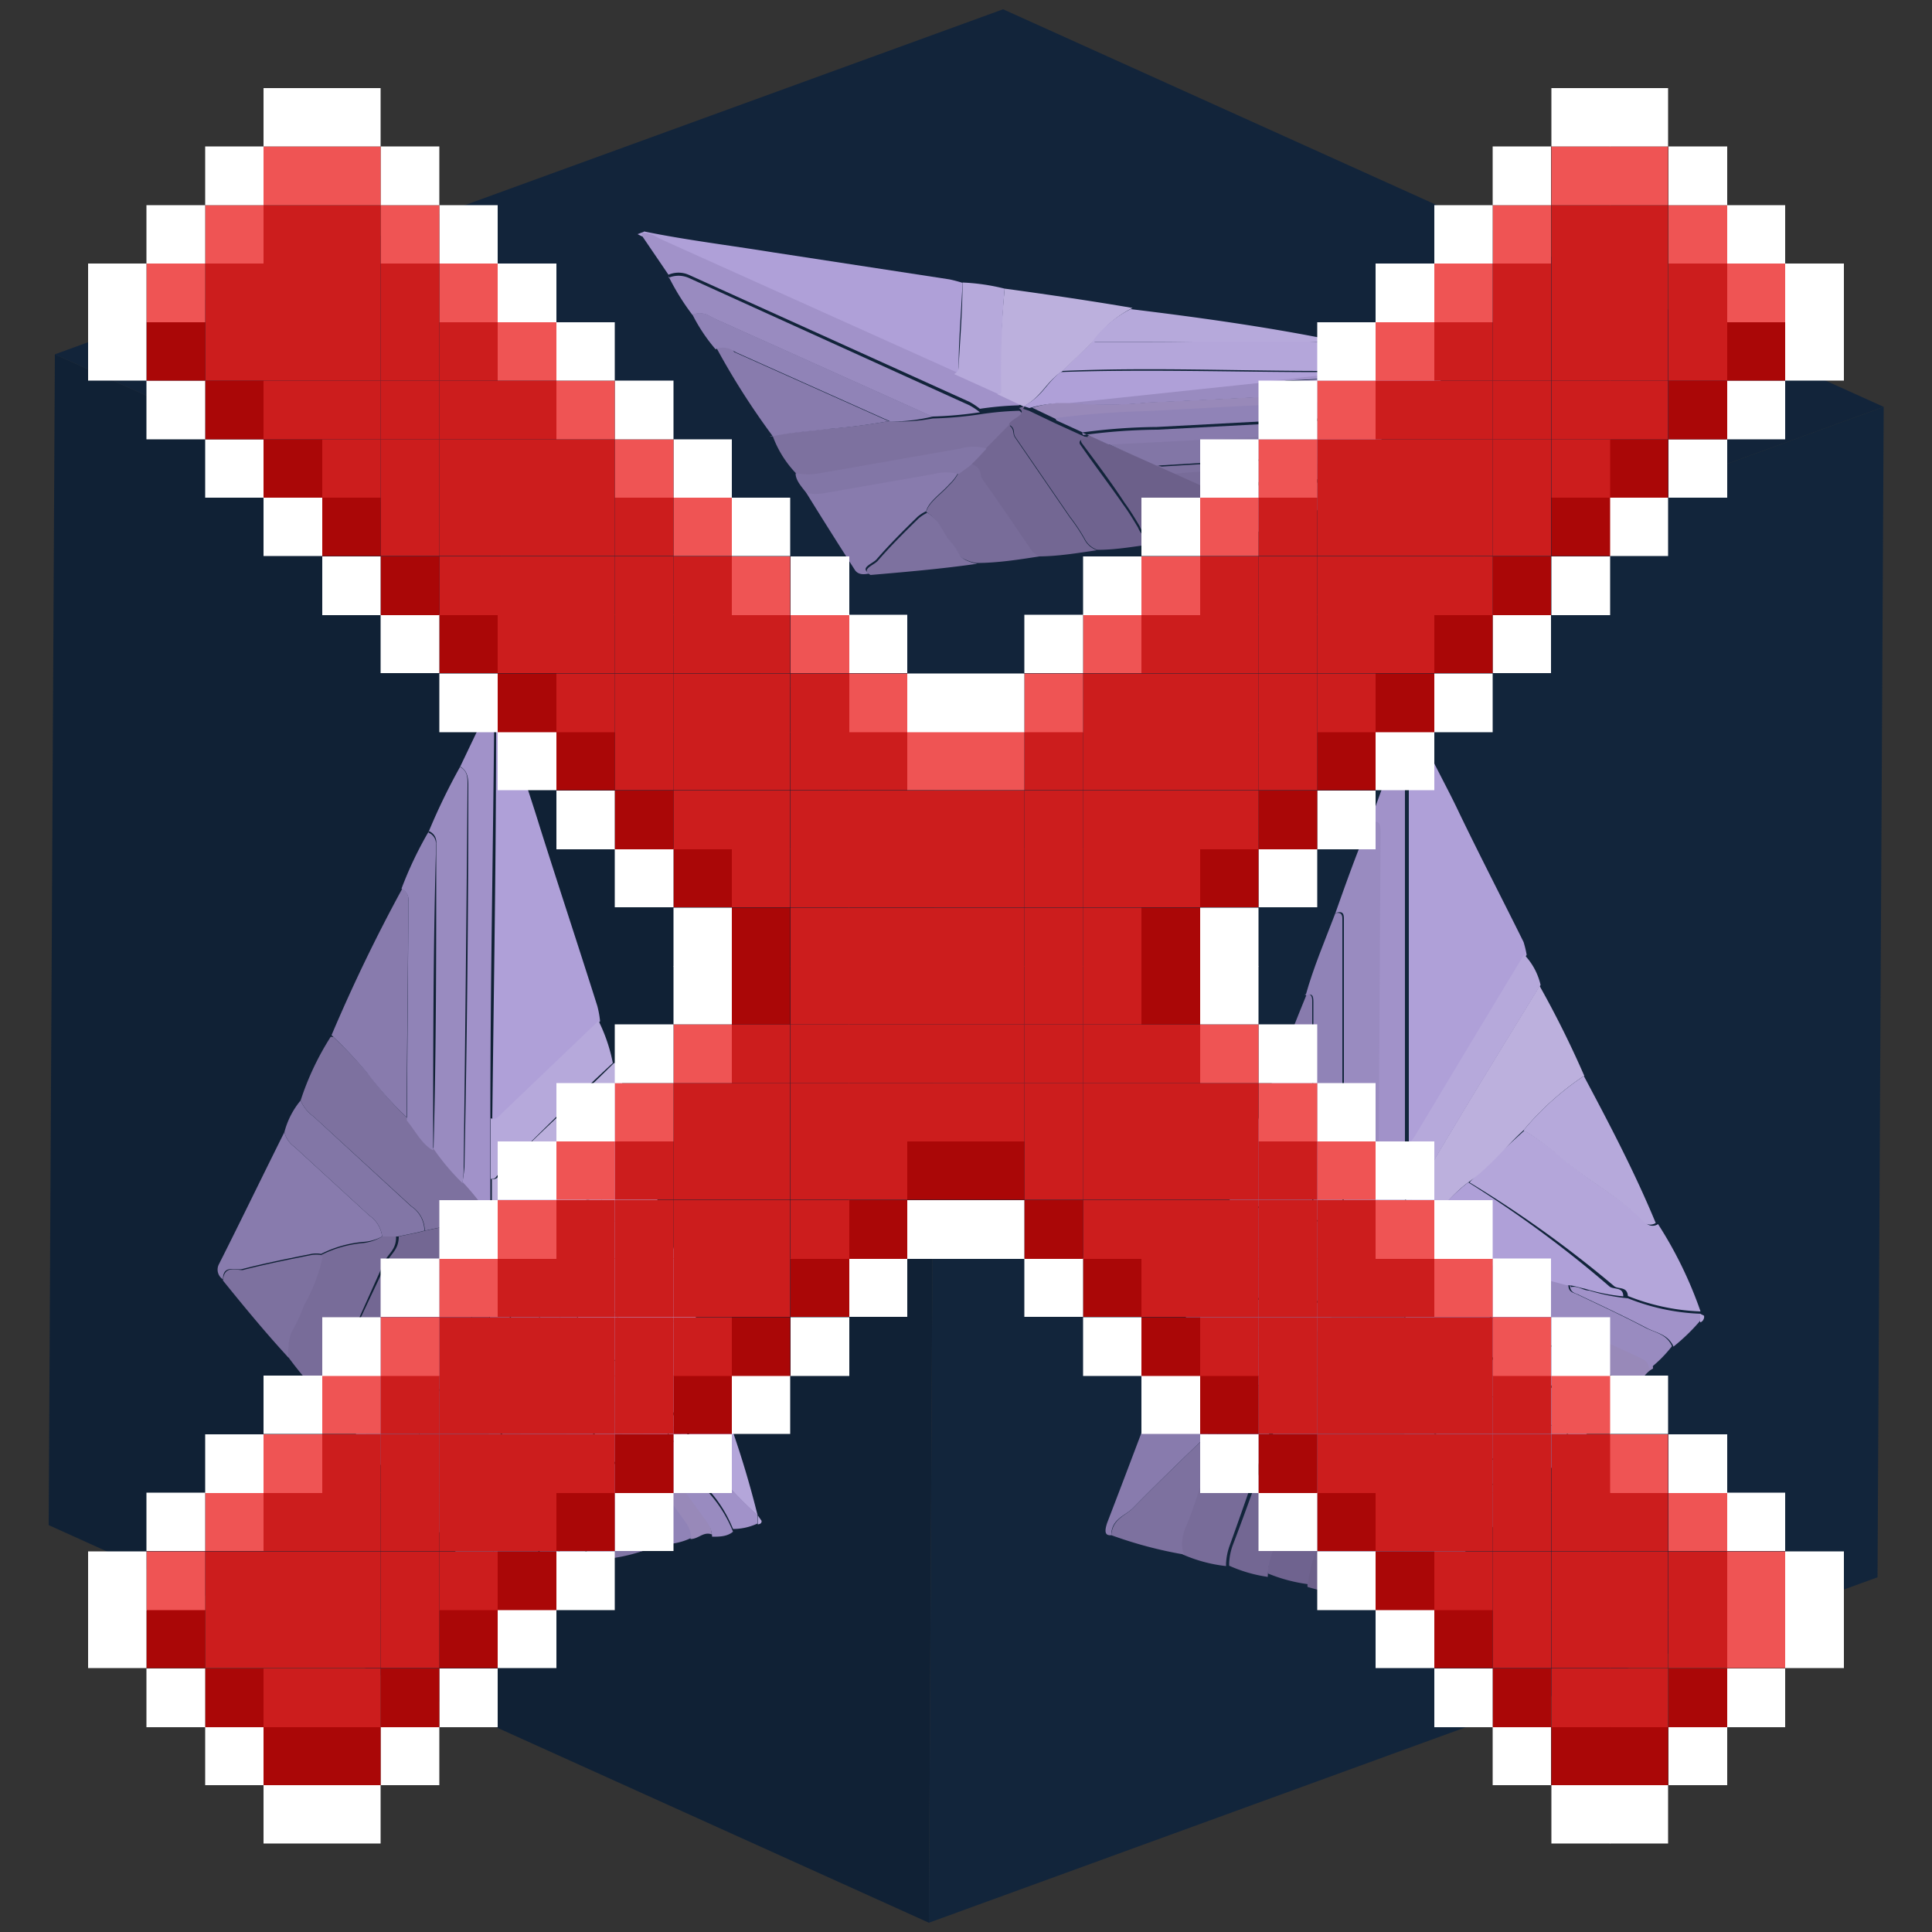 <svg id="Capa_1" data-name="Capa 1" xmlns="http://www.w3.org/2000/svg" xmlns:xlink="http://www.w3.org/1999/xlink" width="50" height="50" viewBox="0 0 50 50">
  <rect x="0" y="0" width="50" height="50" fill="#333333" stroke="none"/>
  <defs>
    <clipPath id="clip-path">
      <polygon points="24.04 49.76 1.26 39.47 1.42 9.17 24.2 19.46 24.04 49.76" fill="none"/>
    </clipPath>
    <clipPath id="clip-path-2">
      <polygon points="24.2 19.46 1.42 9.17 25.96 0.24 48.75 10.53 24.2 19.46" fill="none"/>
    </clipPath>
    <clipPath id="clip-path-3">
      <polygon points="48.75 10.53 48.59 40.82 24.04 49.76 24.2 19.46 48.75 10.53" fill="none"/>
    </clipPath>
  </defs>
  <g id="Figment_lido">
    <g style="isolation: isolate">
      <g>
        <polygon points="24.04 49.76 1.26 39.47 1.42 9.17 24.2 19.46 24.04 49.76" fill="#102135"/>
        <g style="isolation: isolate">
          <g clip-path="url(#clip-path)">
            <g>
              <path d="M12.89,18l-.13-.06v.17a.56.56,0,0,1,.08.32c0,.08,0,.16,0,.23,0,3.44-.06,6.87-.1,10.31.14.06.22-.06.3-.14l2.49-2.4a2.44,2.44,0,0,0-.07-.39c-.49-1.55-1-3.09-1.49-4.64-.35-1.14-.76-2.26-1.06-3.4" fill="#afa0d8"/>
              <path d="M15.51,31c-.44.07-.87.15-1.31.24C15.44,33,16.46,35,17.6,36.83c.1.17.3.26.31.52a14.06,14.06,0,0,0,1.7,1.88,24.85,24.85,0,0,0-1-3.14h0a.55.55,0,0,1-.26-.26c-.63-1.27-1.42-2.37-2.08-3.62-.23-.42-.5-.83-.75-1.24" fill="#b4a6da"/>
              <path d="M12.61,33.71a.16.16,0,0,0-.09,0c-.09,0-.16,0-.21.14-.39.91-.8,1.81-1.2,2.72-.15.34-.32.67-.48,1a1.74,1.74,0,0,0-.26.85v.07c.6.71,1.21,1.38,1.78,2.12a1.47,1.47,0,0,0,.45.41.56.56,0,0,0,.5,0l0-.23a2.3,2.3,0,0,1-.43-1.53c0-.2,0-.4,0-.59v-4.2c0-.22,0-.44,0-.65l-.06,0" fill="#6c608a"/>
              <path d="M12.75,18.08l-.84,1.76c.18.1.21.27.21.49q0,4.94-.1,9.87a2.83,2.83,0,0,1-.06.42,6.57,6.57,0,0,1,.6.75l.13.07c0-.31,0-.62,0-.93V28.94c0-3.44.07-6.87.1-10.31,0-.07,0-.15,0-.23a.56.56,0,0,0-.08-.32" fill="#a192c9"/>
              <path d="M15.89,27.51c-1,1-2.05,1.9-3,2.92,0,.06-.09.1-.16.08,0,.31,0,.62,0,.93h0c.56.09,1-.25,1.51-.23s.87-.17,1.31-.24a2.65,2.65,0,0,1,1.43-.18c-.32-1.1-.68-2.18-1.05-3.27" fill="#bcb0dd"/>
              <path d="M8.56,26.83a7.19,7.19,0,0,0-.78,1.65,1,1,0,0,0,.34.42l2.53,2.32a.76.76,0,0,1,.34.57.13.13,0,0,1,0,.06l1-.21c.18-.14.54.14.61-.27a6.57,6.57,0,0,0-.6-.75,6,6,0,0,1-.75-.89c-.28-.14-.46-.5-.68-.77a8.55,8.55,0,0,1-1-1.12,11.44,11.44,0,0,0-.94-1" fill="#7d719f"/>
              <path d="M12.69,31.43h0l-.13-.07c-.07.41-.43.13-.61.27,0,.27-.19.34-.28.5-.54,1.2-1.08,2.39-1.63,3.58-.15.32-.28.67-.46,1a1.15,1.15,0,0,0-.15.61v.05a8.48,8.48,0,0,0,.94,1.1v-.07a1.74,1.74,0,0,1,.26-.85c.16-.32.33-.65.48-1,.4-.91.81-1.81,1.2-2.72,0-.12.12-.16.21-.14a.16.16,0,0,1,.09,0l.06,0c0-.09,0-.19,0-.28v-.92c0-.3,0-.62,0-.93l0-.18" fill="#6f638f"/>
              <path d="M11.91,19.84a16.15,16.15,0,0,0-.81,1.67.3.3,0,0,1,.19.31c0,.08,0,.17,0,.25,0,2.55,0,5.11-.07,7.66a6,6,0,0,0,.75.89A2.83,2.83,0,0,0,12,30.2q.06-4.93.1-9.87c0-.22,0-.39-.21-.49" fill="#998bc0"/>
              <path d="M7.36,29.3c-.57,1.14-1.12,2.28-1.69,3.41a.3.3,0,0,0,.1.4c0-.4.33-.22.51-.27.58-.15,1.18-.27,1.78-.39a.74.74,0,0,1,.25,0,3,3,0,0,1,1.09-.31A1.19,1.19,0,0,0,9.89,32a.77.77,0,0,0-.33-.54L7.62,29.68a.66.66,0,0,1-.26-.38" fill="#887bad"/>
              <path d="M12,31.64l-1,.21c-.22.06-.45.1-.68.15,0,.35-.21.44-.31.67-.47,1-1,2.09-1.42,3.13a1,1,0,0,0-.09.39v.06a8.54,8.54,0,0,0,.95,1.1V37.3a1.15,1.15,0,0,1,.15-.61c.18-.3.31-.65.46-1,.55-1.19,1.09-2.38,1.63-3.58.09-.16.26-.23.28-.5" fill="#736793"/>
              <path d="M10.41,23h0c-.66,1.21-1.27,2.47-1.83,3.79a11.44,11.44,0,0,1,.94,1,8.55,8.55,0,0,0,1,1.12l.05-5.38c0-.07,0-.14,0-.21a.32.32,0,0,0-.18-.33" fill="#887bad"/>
              <path d="M12.67,34.39v1.66l2.06,2.82c.25.34.47.69.72,1a.73.73,0,0,1,.18.41v.07a4.32,4.32,0,0,0,1-.21v-.08a.79.79,0,0,0-.2-.54l-3.61-5.07-.1-.07" fill="#8276a6"/>
              <path d="M10.3,32H9.89a1.19,1.19,0,0,1-.49.17,3,3,0,0,0-1.09.31,4.58,4.58,0,0,1-.48,1.24,4.3,4.3,0,0,1-.3.65.88.88,0,0,0-.1.4,1.15,1.15,0,0,0,0,.31,9.66,9.66,0,0,0,1,1.17v-.06a1,1,0,0,1,.09-.39c.47-1,.95-2.08,1.42-3.13.1-.23.32-.32.31-.67" fill="#786c99"/>
              <path d="M11.1,21.51A9.77,9.77,0,0,0,10.39,23h0a.32.32,0,0,1,.18.33c0,.07,0,.14,0,.21L10.53,29c.22.27.4.63.68.77,0-2.55,0-5.11.07-7.66,0-.08,0-.17,0-.25a.3.3,0,0,0-.19-.31" fill="#9083b7"/>
              <path d="M12.75,31.63l0,0c0,.31,0,.63,0,.93a13,13,0,0,1,1.38,1.77L17,38.42l.72,1a.76.76,0,0,1,.15.41c.21,0,.33-.2.55-.12a.76.76,0,0,0-.18-.44C17,37.5,15.69,35.75,14.43,34a6.85,6.85,0,0,1-1.12-1.77,2.24,2.24,0,0,0-.56-.55" fill="#9889b9"/>
              <path d="M12.69,32.54v.92a10.27,10.27,0,0,1,1.11,1.45c1.09,1.5,2.17,3,3.25,4.52a.94.94,0,0,1,.23.53v0a1.58,1.58,0,0,0,.61-.16.76.76,0,0,0-.15-.41l-.72-1-2.94-4.11a13,13,0,0,0-1.38-1.77" fill="#9083b7"/>
              <path d="M12.68,33.46c0,.09,0,.19,0,.28s0,.43,0,.65l.1.07,3.61,5.07a.79.79,0,0,1,.2.54v.08l.69-.15v0a.94.94,0,0,0-.23-.53c-1.08-1.5-2.16-3-3.25-4.52a10.27,10.27,0,0,0-1.11-1.45" fill="#887bad"/>
              <path d="M16.94,30.78a2.65,2.65,0,0,0-1.43.18c.25.41.52.82.75,1.24.66,1.25,1.45,2.35,2.08,3.62a.55.55,0,0,0,.26.26h0c-.5-1.78-1.09-3.55-1.68-5.31" fill="#b6a9db"/>
              <path d="M15.51,26.4,13,28.8c-.08.08-.16.2-.3.14v1.57c.07,0,.11,0,.16-.08,1-1,2-2,3-2.92a4.29,4.29,0,0,0-.38-1.11" fill="#b6a9db"/>
              <path d="M13.31,32.18A6.85,6.85,0,0,0,14.43,34c1.26,1.8,2.54,3.55,3.82,5.33a.76.76,0,0,1,.18.44c.18,0,.39,0,.54-.13a3.36,3.36,0,0,0-.62-1c-.52-.75-1-1.47-1.57-2.21-.1-.14-.24-.26-.23-.47l-3.09-3.58-.15-.13" fill="#998bc0"/>
              <path d="M7.78,28.48a2.12,2.12,0,0,0-.42.82.66.66,0,0,0,.26.38l1.94,1.78a.77.77,0,0,1,.33.54h.41c.23-.05.46-.09.68-.15a.13.13,0,0,0,0-.06.76.76,0,0,0-.34-.57L8.12,28.9a1,1,0,0,1-.34-.42" fill="#8276a6"/>
              <path d="M8.31,32.48a.74.74,0,0,0-.25,0c-.6.12-1.2.24-1.78.39-.18,0-.48-.13-.51.27.55.68,1.11,1.36,1.7,2a1.15,1.15,0,0,1,0-.31.88.88,0,0,1,.1-.4,4.3,4.3,0,0,0,.3-.65,4.58,4.58,0,0,0,.48-1.24" fill="#7d719f"/>
              <path d="M12.65,36.7v.93c.66.81,1.25,1.76,1.89,2.6a.37.37,0,0,1,.07.25v.08a.94.94,0,0,0,.7-.13,8.21,8.21,0,0,0-1-1.42c-.57-.77-1.08-1.61-1.69-2.31" fill="#786c99"/>
              <path d="M12.64,38.37v.22c0,.19,0,.39,0,.59a2.3,2.3,0,0,0,.43,1.53l0,.23a2.53,2.53,0,0,0,1.08-.3.63.63,0,0,0-.13-.36,22,22,0,0,0-1.41-1.91" fill="#6f638f"/>
              <path d="M12.66,36.05v.65c.61.7,1.12,1.54,1.69,2.31a8.21,8.21,0,0,1,1,1.42c.08-.09.24.06.32-.07v-.07a.73.73,0,0,0-.18-.41c-.25-.32-.47-.67-.72-1l-2.06-2.82" fill="#7d719f"/>
              <path d="M16.55,35.89c0,.21.13.33.23.47.53.74,1,1.46,1.57,2.21a3.36,3.36,0,0,1,.62,1,1.49,1.49,0,0,0,.63-.14v-.22h0a14.06,14.06,0,0,1-1.7-1.88,11.11,11.11,0,0,1-.93-1,2.37,2.37,0,0,0-.43-.46" fill="#a192c9"/>
              <path d="M12.64,37.63v.74a22,22,0,0,1,1.41,1.91.63.63,0,0,1,.13.36l0,0c.16.07.25-.08.39-.1v-.08a.37.37,0,0,0-.07-.25c-.64-.84-1.23-1.79-1.89-2.6" fill="#736793"/>
              <path d="M19.61,39.23v.22s.11,0,.1-.09l-.09-.13" fill="#b4a6da"/>
              <path d="M14.2,31.2c-.52,0-.95.32-1.51.23l0,.18,0,0a2.24,2.24,0,0,1,.56.55l.15.13,3.09,3.58a2.37,2.37,0,0,1,.43.46,11.11,11.11,0,0,0,.93,1c0-.26-.21-.35-.31-.52C16.46,35,15.44,33,14.2,31.2" fill="#afa0d8"/>
            </g>
          </g>
        </g>
      </g>
      <g>
        <polygon points="24.2 19.46 1.42 9.17 25.96 0.24 48.75 10.53 24.2 19.46" fill="#12243a"/>
        <g style="isolation: isolate">
          <g clip-path="url(#clip-path-2)">
            <g>
              <path d="M16.66,6l-.16.06.12.06a.81.81,0,0,1,.31.06l.16.09,7.6,3.42c.15-.06.12-.14.12-.21,0-.72.07-1.44.1-2.16a3.37,3.37,0,0,0-.34-.09L20,6.53c-1.11-.18-2.26-.32-3.33-.54" fill="#afa0d8"/>
              <path d="M28.31,8.81l-.82.79c2.25-.1,4.52,0,6.77,0a1.62,1.62,0,0,1,.62,0c.9-.11,1.86-.14,2.7-.33-1-.21-2-.36-3.09-.48h0a1,1,0,0,1-.39.06c-1.42-.07-2.85,0-4.28,0-.49,0-1,0-1.49,0" fill="#b4a6da"/>
              <path d="M28.15,11.31a.19.19,0,0,0-.09,0c-.08,0-.11.09-.06.16.38.51.75,1,1.11,1.55.14.19.26.39.38.59a.76.76,0,0,0,.43.42l.06,0c1-.1,1.93-.22,2.92-.3a2.41,2.41,0,0,0,.65-.11.55.55,0,0,0,.35-.29l-.21,0a2.81,2.81,0,0,1-1.47-.27l-.42-.2-.17-.07-.54-.25-.69-.31-.47-.21L28.7,11.5l-.48-.22-.07,0" fill="#6c608a"/>
              <path d="M16.62,6.11l.68,1a.66.66,0,0,1,.52,0l7.27,3.29a1.81,1.81,0,0,1,.27.18,8.24,8.24,0,0,1,1-.09l.15-.05-.68-.32-1.15-.52-7.6-3.42-.16-.09a.81.81,0,0,0-.31-.06" fill="#a192c9"/>
              <path d="M26,7.47a25.52,25.52,0,0,0-.12,2.62c0,.05,0,.08-.07.11l.68.32h0c.49-.27.56-.62,1-.91l.82-.79a2.76,2.76,0,0,1,1-.85c-1.05-.18-2.14-.34-3.23-.49" fill="#bcb0dd"/>
              <path d="M20,11.29a2.78,2.78,0,0,0,.64,1,1.54,1.54,0,0,0,.57,0l3.65-.64a1.21,1.21,0,0,1,.68,0l0,0,.58-.59c0-.15.51-.26.26-.43a8.24,8.24,0,0,0-1,.09,10,10,0,0,1-1.24.11A4.65,4.65,0,0,1,23,10.9a15.93,15.93,0,0,1-1.62.2c-.49.06-1,.09-1.46.19" fill="#7d719f"/>
              <path d="M26.52,10.51h0l-.15.05c.25.17-.23.28-.26.43.18.09.1.21.16.31l1.42,2.07a4.7,4.7,0,0,1,.38.57.57.57,0,0,0,.33.29l0,0c.53,0,1-.1,1.54-.16l-.06,0a.76.76,0,0,1-.43-.42c-.12-.2-.24-.4-.38-.59-.36-.52-.73-1-1.11-1.55-.05-.07,0-.12.06-.16a.19.19,0,0,1,.09,0l.07,0-.2-.09-.68-.31-.67-.32-.15-.05" fill="#6f638f"/>
              <path d="M17.3,7.15a6.23,6.23,0,0,0,.62,1,.49.49,0,0,1,.38,0l.17.09,5.65,2.54a10,10,0,0,0,1.24-.11,1.81,1.81,0,0,0-.27-.18L17.82,7.19a.66.66,0,0,0-.52,0" fill="#998bc0"/>
              <path d="M20.87,12.76c.42.68.85,1.36,1.26,2,.06.08.16.13.37.08-.27-.15.09-.25.19-.37.32-.37.69-.74,1.06-1.1a1,1,0,0,1,.22-.14c.06-.25.39-.46.6-.7a1.12,1.12,0,0,0,.24-.32,1.2,1.2,0,0,0-.65,0l-2.81.49a1.28,1.28,0,0,1-.48,0" fill="#887bad"/>
              <path d="M26.11,11l-.58.59c-.13.15-.27.29-.41.43.26.11.17.26.26.39.43.6.84,1.21,1.25,1.81a.51.51,0,0,0,.22.18l0,0c.53,0,1.05-.09,1.54-.16l0,0a.57.57,0,0,1-.33-.29,4.7,4.7,0,0,0-.38-.57l-1.42-2.07c-.06-.1,0-.22-.16-.31" fill="#736793"/>
              <path d="M18.54,9h0A19.2,19.2,0,0,0,20,11.29c.47-.1,1-.13,1.46-.19A15.93,15.93,0,0,0,23,10.9l-4-1.79L18.93,9a.47.47,0,0,0-.39,0" fill="#887bad"/>
              <path d="M28.7,11.5l1.23.55,3.66-.22c.44,0,.87,0,1.3-.06a1.08,1.08,0,0,1,.45,0l0,0a4,4,0,0,0,.58-.6l-.06,0a1.13,1.13,0,0,0-.55-.07l-6.52.33-.13,0" fill="#8276a6"/>
              <path d="M25.12,12l-.31.23a1.12,1.12,0,0,1-.24.32c-.21.24-.54.45-.6.7.34.21.36.45.55.68a1.78,1.78,0,0,1,.26.37.42.42,0,0,0,.22.19,1.15,1.15,0,0,0,.26.08c.56,0,1.12-.09,1.64-.17l0,0a.51.51,0,0,1-.22-.18c-.41-.6-.82-1.21-1.25-1.81-.09-.13,0-.28-.26-.39" fill="#786c99"/>
              <path d="M17.92,8.14a4.41,4.41,0,0,0,.6.9h0a.47.47,0,0,1,.39,0l.14.08,4,1.79a4.65,4.65,0,0,0,1.09-.13L18.47,8.23l-.17-.09a.49.49,0,0,0-.38,0" fill="#9083b7"/>
              <path d="M26.71,10.55h0l.67.32a22.77,22.77,0,0,1,2.36-.18l5.3-.28,1.3-.06a.78.78,0,0,1,.41.05c.21-.1.11-.25.33-.35a1.16,1.16,0,0,0-.47,0c-2.29.13-4.56.26-6.86.36a10.46,10.46,0,0,1-2.17,0,3.44,3.44,0,0,0-.83.13" fill="#9889b9"/>
              <path d="M27.34,10.88l.68.31a15.08,15.08,0,0,1,1.92-.14l5.83-.31a1.49,1.49,0,0,1,.57,0l0,0a1.21,1.21,0,0,0,.34-.39.78.78,0,0,0-.41-.05l-1.3.06-5.3.28a22.77,22.77,0,0,0-2.36.18" fill="#9083b7"/>
              <path d="M28,11.19l.2.09.48.22.13,0,6.52-.33a1.13,1.13,0,0,1,.55.07l.06,0,.41-.43,0,0a1.49,1.49,0,0,0-.57,0l-5.83.31a15.08,15.08,0,0,0-1.92.14" fill="#887bad"/>
              <path d="M29.26,8a2.76,2.76,0,0,0-1,.85c.49,0,1,0,1.49,0,1.43,0,2.86,0,4.28,0a1,1,0,0,0,.39-.06h0C32.78,8.46,31,8.21,29.26,8" fill="#b6a9db"/>
              <path d="M24.91,7.31c0,.72-.06,1.44-.1,2.16,0,.07,0,.15-.12.21l1.15.52c.08,0,.07-.06.07-.11A25.52,25.52,0,0,1,26,7.47a5.49,5.49,0,0,0-1.12-.16" fill="#b6a9db"/>
              <path d="M27.54,10.42a10.46,10.46,0,0,0,2.17,0c2.3-.1,4.57-.23,6.86-.36a1.16,1.16,0,0,1,.47,0c.11-.11.3-.21.32-.34a6.31,6.31,0,0,0-1.23,0c-1,0-1.89.1-2.84.15a1.27,1.27,0,0,1-.52,0l-5,.53-.22,0" fill="#998bc0"/>
              <path d="M20.59,12.25c0,.18.15.34.28.51a1.28,1.28,0,0,0,.48,0l2.81-.49a1.2,1.2,0,0,1,.65,0l.31-.23c.14-.14.28-.28.41-.43l0,0a1.21,1.21,0,0,0-.68,0l-3.65.64a1.54,1.54,0,0,1-.57,0" fill="#8276a6"/>
              <path d="M24,13.27a1,1,0,0,0-.22.14c-.37.36-.74.73-1.06,1.1-.1.12-.46.22-.19.37.93-.08,1.86-.16,2.76-.29a1.15,1.15,0,0,1-.26-.08.42.42,0,0,1-.22-.19,1.78,1.78,0,0,0-.26-.37c-.19-.23-.21-.47-.55-.68" fill="#7d719f"/>
              <path d="M30.4,12.26l.69.31c1.11-.1,2.26-.11,3.37-.19a.39.39,0,0,1,.23,0l.06,0a.87.87,0,0,0,.44-.43,11.64,11.64,0,0,0-1.78.06c-1,.06-2,.07-3,.17" fill="#786c99"/>
              <path d="M31.63,12.82l.17.07.42.2a2.81,2.81,0,0,0,1.47.27l.21,0a2,2,0,0,0,.6-.69.88.88,0,0,0-.37-.05c-.84,0-1.69.07-2.5.16" fill="#6f638f"/>
              <path d="M29.93,12.05l.47.21c1-.1,2-.11,3-.17A11.64,11.64,0,0,1,35.19,12c0-.08.24-.12.19-.2l0,0a1.08,1.08,0,0,0-.45,0c-.43,0-.86,0-1.3.06l-3.66.22" fill="#7d719f"/>
              <path d="M32.77,9.85a1.27,1.27,0,0,0,.52,0c1-.05,1.89-.11,2.84-.15a6.31,6.31,0,0,1,1.23,0,1.39,1.39,0,0,0,.38-.39l-.16-.07h0c-.84.19-1.8.22-2.7.33-.45.09-1,.11-1.45.18a4.57,4.57,0,0,0-.66.09" fill="#a192c9"/>
              <path d="M31.09,12.57l.54.25c.81-.09,1.66-.12,2.5-.16a.88.88,0,0,1,.37.05h0c.18-.07.14-.17.22-.24l-.06,0a.39.39,0,0,0-.23,0c-1.11.08-2.26.09-3.37.19" fill="#736793"/>
              <path d="M37.58,9.26l.16.07s.09-.06,0-.08h-.16" fill="#b4a6da"/>
              <path d="M27.49,9.6c-.41.29-.48.64-1,.91l.15.05h0a3.44,3.44,0,0,1,.83-.13l.22,0,5-.53a4.57,4.57,0,0,1,.66-.09c.48-.07,1-.09,1.45-.18a1.62,1.62,0,0,0-.62,0c-2.25,0-4.52-.08-6.77,0" fill="#afa0d8"/>
            </g>
          </g>
        </g>
      </g>
      <g>
        <polygon points="48.75 10.53 48.59 40.82 24.04 49.76 24.2 19.46 48.75 10.53" fill="#12253b"/>
        <g style="isolation: isolate">
          <g clip-path="url(#clip-path-3)">
            <g>
              <path d="M36.52,18.58l-.15.05v.18a.27.27,0,0,1,.09.25c0,.08,0,.17,0,.25q0,5.15,0,10.32c.15-.07.23-.24.33-.4.91-1.51,1.81-3,2.72-4.52a2.66,2.66,0,0,0-.08-.33c-.55-1.11-1.12-2.21-1.66-3.33-.39-.83-.85-1.59-1.18-2.47" fill="#afa0d8"/>
              <path d="M39.46,29.25c-.48.44-1,.9-1.43,1.35a29.55,29.55,0,0,1,3.75,2.69c.12.08.33,0,.35.25a5.59,5.59,0,0,0,1.88.4,10.54,10.54,0,0,0-1.1-2.26h0a.25.25,0,0,1-.28,0c-.7-.72-1.58-1.13-2.31-1.81a9,9,0,0,0-.83-.59" fill="#b4a6da"/>
              <path d="M36.29,34.46l-.11,0a.59.59,0,0,0-.23.32c-.42,1.24-.86,2.49-1.3,3.73-.16.47-.34.94-.53,1.41A3.15,3.15,0,0,0,33.84,41a.17.17,0,0,0,0,.07c.66.19,1.33.33,2,.57a.67.67,0,0,0,.5,0,1.3,1.3,0,0,0,.54-.46l0-.19c-.44-.18-.49-.65-.49-1.15,0-.2,0-.4,0-.6v-4.2c0-.22,0-.44,0-.65l-.06,0" fill="#6c608a"/>
              <path d="M36.36,18.81c-.31.82-.61,1.64-.91,2.47.2-.06.23.09.23.3l-.06,9.9a2.93,2.93,0,0,1-.07.48c.22.08.48.06.67.22l.14,0c0-.31,0-.63,0-.94V29.63q0-5.18,0-10.32c0-.08,0-.17,0-.25a.27.27,0,0,0-.09-.25" fill="#a192c9"/>
              <path d="M39.86,25.49c-1.12,1.83-2.24,3.64-3.31,5.5a.45.45,0,0,1-.17.21c0,.31,0,.63,0,.94h0C37,31.74,37.44,31,38,30.6s.95-.91,1.43-1.35A7.37,7.37,0,0,1,41,27.84a25.71,25.71,0,0,0-1.17-2.35" fill="#bcb0dd"/>
              <path d="M31.8,31.1A16.32,16.32,0,0,0,31,33.4c.08.15.23.12.37.13l2.8.14c.18,0,.37,0,.37.28V34l1-1c.21-.3.6-.32.68-.8C36,32,35.77,32,35.55,32a2,2,0,0,1-.82-.25c-.31.09-.52-.1-.75-.19a3.67,3.67,0,0,1-1.15-.22,4.37,4.37,0,0,0-1-.2" fill="#7d719f"/>
              <path d="M36.37,32.13h0l-.14,0c-.08.48-.47.5-.68.8a2.32,2.32,0,0,1-.29.73c-.6,1.65-1.18,3.3-1.78,4.95-.16.45-.3.91-.5,1.36a2.08,2.08,0,0,0-.17.75v0a4.17,4.17,0,0,0,1.05.28.17.17,0,0,1,0-.07A3.15,3.15,0,0,1,34.12,40c.19-.47.37-.94.53-1.41.44-1.24.88-2.49,1.3-3.73a.59.59,0,0,1,.23-.32l.11,0,.06,0a2.62,2.62,0,0,0,0-.28v-.93c0-.31,0-.62,0-.93l0-.17" fill="#6f638f"/>
              <path d="M35.45,21.28c-.33.77-.61,1.56-.89,2.35.18-.06.22,0,.22.15s0,.18,0,.26l0,7.67a2,2,0,0,0,.82.25,2.93,2.93,0,0,0,.07-.48l.06-9.9c0-.21,0-.36-.23-.3" fill="#998bc0"/>
              <path d="M30.49,34.58c-.62,1.62-1.22,3.23-1.84,4.84-.06.19-.07.33.11.31,0-.42.36-.5.56-.7.64-.65,1.3-1.29,1.95-1.91a1.26,1.26,0,0,1,.28-.19,9.43,9.43,0,0,1,1.2-1.24,4.35,4.35,0,0,0,.54-.59c0-.27-.21-.24-.37-.26l-2.15-.1c-.12,0-.23,0-.28-.16" fill="#887bad"/>
              <path d="M35.54,33l-1,1-.75.73a2.81,2.81,0,0,1-.34.93c-.51,1.45-1,2.9-1.55,4.34a1.56,1.56,0,0,0-.09.46v.06a3.74,3.74,0,0,0,1,.29v0A2.08,2.08,0,0,1,33,40c.2-.45.34-.91.5-1.36.6-1.65,1.18-3.3,1.78-4.95a2.32,2.32,0,0,0,.29-.73" fill="#736793"/>
              <path d="M33.81,25.75h0q-1.08,2.65-2,5.34a4.37,4.37,0,0,1,1,.2,3.67,3.67,0,0,0,1.15.22l0-5.39c0-.06,0-.14,0-.21s0-.23-.2-.17" fill="#887bad"/>
              <path d="M36.36,35.09v1.66c.76.35,1.53.68,2.28,1,.27.13.53.28.8.39.1,0,.2.1.2.25v.08a12.86,12.86,0,0,0,1-1,.25.25,0,0,0,0-.08.36.36,0,0,0-.22-.37l-4-1.94-.1,0" fill="#8276a6"/>
              <path d="M33.74,34.74l-.45.36a4.35,4.35,0,0,1-.54.59,9.43,9.43,0,0,0-1.2,1.24A9.17,9.17,0,0,1,31,38.57c-.1.31-.2.61-.32.9a1.21,1.21,0,0,0-.12.49.81.81,0,0,0,.05.27,3.86,3.86,0,0,0,1.12.3v-.06a1.56,1.56,0,0,1,.09-.46c.52-1.44,1-2.89,1.55-4.34a2.81,2.81,0,0,0,.34-.93" fill="#786c99"/>
              <path d="M34.56,23.63c-.27.71-.57,1.41-.77,2.13h0c.17-.06.2,0,.2.17s0,.15,0,.21l0,5.39c.23.09.44.28.75.19l0-7.67c0-.08,0-.18,0-.26s0-.21-.22-.15" fill="#9083b7"/>
              <path d="M36.43,32.28l0,0c0,.31,0,.62,0,.93a4.09,4.09,0,0,1,1.52.59c1.09.49,2.17,1,3.26,1.55l.79.4a.24.24,0,0,1,.17.26c.24-.12.37-.48.61-.59,0-.17-.1-.22-.21-.28-1.41-.66-2.83-1.3-4.23-2-.43-.22-1-.28-1.24-.81-.2,0-.38-.15-.61-.06" fill="#9889b9"/>
              <path d="M36.37,33.23v.93a3.55,3.55,0,0,1,1.23.48c1.2.56,2.4,1.15,3.59,1.71.13.06.26.12.26.33v0a4.88,4.88,0,0,0,.67-.69.24.24,0,0,0-.17-.26l-.79-.4c-1.09-.51-2.17-1.06-3.26-1.55a4.09,4.09,0,0,0-1.52-.59" fill="#9083b7"/>
              <path d="M36.36,34.16a2.62,2.62,0,0,1,0,.28c0,.21,0,.43,0,.65l.1,0,4,1.94a.36.36,0,0,1,.22.37.25.25,0,0,1,0,.08l.76-.74v0c0-.21-.13-.27-.26-.33-1.19-.56-2.39-1.15-3.59-1.71a3.55,3.55,0,0,0-1.23-.48" fill="#887bad"/>
              <path d="M41,27.84a7.37,7.37,0,0,0-1.57,1.41,9,9,0,0,1,.83.59c.73.68,1.61,1.09,2.31,1.81a.25.25,0,0,0,.28,0h0c-.56-1.35-1.22-2.6-1.88-3.84" fill="#b6a9db"/>
              <path d="M39.44,24.71c-.91,1.5-1.81,3-2.72,4.52-.1.16-.18.33-.33.4V31.2a.45.45,0,0,0,.17-.21c1.07-1.86,2.19-3.67,3.31-5.5a1.68,1.68,0,0,0-.42-.78" fill="#b6a9db"/>
              <path d="M37,32.34c.28.53.81.59,1.24.81,1.4.71,2.82,1.35,4.23,2,.11.06.2.11.21.28a3.29,3.29,0,0,0,.59-.59c-.14-.32-.44-.35-.69-.48-.57-.3-1.15-.57-1.74-.85-.1-.06-.26-.05-.25-.27-1.13-.3-2.27-.61-3.41-.9H37" fill="#998bc0"/>
              <path d="M31,33.4a5.16,5.16,0,0,0-.46,1.18c.05.15.16.16.28.16l2.15.1c.16,0,.35,0,.37.26l.45-.36.75-.73V34c0-.28-.19-.27-.37-.28l-2.8-.14c-.14,0-.29,0-.37-.13" fill="#8276a6"/>
              <path d="M31.55,36.93a1.26,1.26,0,0,0-.28.19c-.65.62-1.31,1.26-1.95,1.91-.2.2-.53.28-.56.7a10.84,10.84,0,0,0,1.88.5.81.81,0,0,1-.05-.27,1.21,1.21,0,0,1,.12-.49c.12-.29.22-.59.32-.9a9.17,9.17,0,0,0,.52-1.64" fill="#7d719f"/>
              <path d="M36.35,37.4v.93c.73.24,1.38.68,2.09,1,.07,0,.07.1.07.19v.08a2.79,2.79,0,0,0,.77-.73,2.5,2.5,0,0,0-1.05-.59,12.07,12.07,0,0,0-1.87-.85" fill="#786c99"/>
              <path d="M36.34,39.07v.22c0,.2,0,.4,0,.6,0,.5,0,1,.49,1.15l0,.19A9.18,9.18,0,0,0,38.05,40a.25.25,0,0,0-.15-.25,7,7,0,0,0-1.56-.69" fill="#6f638f"/>
              <path d="M36.35,36.75v.65a12.07,12.07,0,0,1,1.87.85,2.5,2.5,0,0,1,1.05.59c.1-.16.28-.15.36-.34v-.08c0-.15-.1-.2-.2-.25-.27-.11-.53-.26-.8-.39-.75-.35-1.52-.68-2.28-1" fill="#7d719f"/>
              <path d="M40.63,33.25c0,.22.15.21.25.27.59.28,1.17.55,1.74.85.25.13.55.16.69.48a5,5,0,0,0,.7-.68V34h0a5.59,5.59,0,0,1-1.88-.4,5.07,5.07,0,0,1-1-.2c-.16,0-.29-.13-.47-.09" fill="#a192c9"/>
              <path d="M36.34,38.33v.74a7,7,0,0,1,1.56.69.25.25,0,0,1,.15.25h0c.18-.07.28-.3.42-.43v-.08c0-.09,0-.17-.07-.19-.71-.29-1.36-.73-2.09-1" fill="#736793"/>
              <path d="M44,34v.22c.05,0,.12-.09.1-.17L44,34" fill="#b4a6da"/>
              <path d="M38,30.6c-.59.44-1.06,1.14-1.66,1.53l0,.17,0,0c.23-.09.41,0,.61.06h.18c1.14.29,2.28.6,3.41.9.18,0,.31.06.47.09a5.07,5.07,0,0,0,1,.2c0-.25-.23-.17-.35-.25A29.55,29.55,0,0,0,38,30.6" fill="#afa0d8"/>
            </g>
          </g>
        </g>
      </g>
    </g>
  </g>
  <g>
    <rect x="46.2" y="41.66" width="1.52" height="1.51" fill="#fff"/>
    <rect x="46.2" y="40.15" width="1.52" height="1.52" fill="#fff"/>
    <rect x="46.2" y="8.34" width="1.52" height="1.51" fill="#fff"/>
    <rect x="46.2" y="6.82" width="1.52" height="1.52" fill="#fff"/>
    <rect x="44.69" y="43.18" width="1.51" height="1.52" fill="#fff"/>
    <rect x="44.69" y="41.66" width="1.51" height="1.51" fill="#ef5454"/>
    <rect x="44.69" y="40.15" width="1.51" height="1.52" fill="#ef5454"/>
    <rect x="44.69" y="38.63" width="1.51" height="1.51" fill="#fff"/>
    <rect x="44.69" y="9.85" width="1.51" height="1.52" fill="#fff"/>
    <rect x="44.69" y="8.34" width="1.51" height="1.51" fill="#aa0707"/>
    <rect x="44.69" y="6.82" width="1.51" height="1.52" fill="#ef5454"/>
    <rect x="44.69" y="5.31" width="1.51" height="1.51" fill="#fff"/>
    <rect x="43.18" y="44.69" width="1.52" height="1.51" fill="#fff"/>
    <rect x="43.18" y="43.18" width="1.52" height="1.52" fill="#aa0707"/>
    <rect x="43.18" y="41.66" width="1.52" height="1.51" fill="#cc1d1d"/>
    <rect x="43.18" y="40.15" width="1.52" height="1.52" fill="#cc1d1d"/>
    <rect x="43.18" y="38.63" width="1.52" height="1.51" fill="#ef5454"/>
    <rect x="43.18" y="37.12" width="1.52" height="1.52" fill="#fff"/>
    <rect x="43.18" y="11.37" width="1.52" height="1.51" fill="#fff"/>
    <rect x="43.18" y="9.85" width="1.52" height="1.52" fill="#aa0707"/>
    <rect x="43.18" y="8.34" width="1.52" height="1.51" fill="#cc1d1d"/>
    <rect x="43.18" y="6.82" width="1.52" height="1.52" fill="#cc1d1d"/>
    <rect x="43.18" y="5.31" width="1.52" height="1.51" fill="#ef5454"/>
    <rect x="43.18" y="3.79" width="1.52" height="1.52" fill="#fff"/>
    <rect x="41.66" y="46.2" width="1.51" height="1.51" fill="#fff"/>
    <rect x="41.66" y="44.69" width="1.51" height="1.51" fill="#aa0707"/>
    <rect x="41.66" y="43.18" width="1.51" height="1.52" fill="#cc1d1d"/>
    <rect x="41.66" y="41.66" width="1.51" height="1.51" fill="#cc1d1d"/>
    <rect x="41.66" y="40.15" width="1.51" height="1.52" fill="#cc1d1d"/>
    <rect x="41.66" y="38.63" width="1.51" height="1.51" fill="#cc1d1d"/>
    <rect x="41.66" y="37.12" width="1.51" height="1.52" fill="#ef5454"/>
    <rect x="41.66" y="35.6" width="1.51" height="1.51" fill="#fff"/>
    <rect x="41.66" y="12.88" width="1.51" height="1.51" fill="#fff"/>
    <rect x="41.66" y="11.37" width="1.51" height="1.51" fill="#aa0707"/>
    <rect x="41.66" y="9.85" width="1.51" height="1.52" fill="#cc1d1d"/>
    <rect x="41.66" y="8.34" width="1.51" height="1.51" fill="#cc1d1d"/>
    <rect x="41.66" y="6.82" width="1.51" height="1.52" fill="#cc1d1d"/>
    <rect x="41.66" y="5.31" width="1.51" height="1.51" fill="#cc1d1d"/>
    <rect x="41.66" y="3.79" width="1.51" height="1.52" fill="#ef5454"/>
    <rect x="41.66" y="2.28" width="1.51" height="1.51" fill="#fff"/>
    <rect x="40.15" y="46.2" width="1.52" height="1.51" fill="#fff"/>
    <rect x="40.15" y="44.69" width="1.52" height="1.51" fill="#aa0707"/>
    <rect x="40.15" y="43.18" width="1.52" height="1.52" fill="#cc1d1d"/>
    <rect x="40.15" y="41.66" width="1.52" height="1.51" fill="#cc1d1d"/>
    <rect x="40.15" y="40.15" width="1.52" height="1.52" fill="#cc1d1d"/>
    <rect x="40.15" y="38.63" width="1.52" height="1.51" fill="#cc1d1d"/>
    <rect x="40.15" y="37.12" width="1.52" height="1.52" fill="#cc1d1d"/>
    <rect x="40.15" y="35.6" width="1.52" height="1.51" fill="#ef5454"/>
    <rect x="40.15" y="34.09" width="1.52" height="1.52" fill="#fff"/>
    <rect x="40.15" y="14.4" width="1.52" height="1.52" fill="#fff"/>
    <rect x="40.15" y="12.88" width="1.52" height="1.51" fill="#aa0707"/>
    <rect x="40.15" y="11.37" width="1.52" height="1.51" fill="#cc1d1d"/>
    <rect x="40.15" y="9.85" width="1.52" height="1.52" fill="#cc1d1d"/>
    <rect x="40.15" y="8.34" width="1.52" height="1.51" fill="#cc1d1d"/>
    <rect x="40.15" y="6.82" width="1.52" height="1.52" fill="#cc1d1d"/>
    <rect x="40.15" y="5.31" width="1.52" height="1.51" fill="#cc1d1d"/>
    <rect x="40.15" y="3.79" width="1.52" height="1.52" fill="#ef5454"/>
    <rect x="40.15" y="2.28" width="1.52" height="1.51" fill="#fff"/>
    <rect x="38.63" y="44.69" width="1.51" height="1.51" fill="#fff"/>
    <rect x="38.63" y="43.18" width="1.51" height="1.52" fill="#aa0707"/>
    <rect x="38.63" y="41.66" width="1.51" height="1.51" fill="#cc1d1d"/>
    <rect x="38.63" y="40.15" width="1.51" height="1.52" fill="#cc1d1d"/>
    <rect x="38.63" y="38.63" width="1.51" height="1.51" fill="#cc1d1d"/>
    <rect x="38.63" y="37.12" width="1.51" height="1.52" fill="#cc1d1d"/>
    <rect x="38.63" y="35.6" width="1.51" height="1.51" fill="#cc1d1d"/>
    <rect x="38.63" y="34.09" width="1.51" height="1.52" fill="#ef5454"/>
    <rect x="38.63" y="32.57" width="1.51" height="1.51" fill="#fff"/>
    <rect x="38.63" y="15.91" width="1.51" height="1.51" fill="#fff"/>
    <rect x="38.63" y="14.4" width="1.51" height="1.52" fill="#aa0707"/>
    <rect x="38.63" y="12.88" width="1.51" height="1.51" fill="#cc1d1d"/>
    <rect x="38.63" y="11.37" width="1.51" height="1.51" fill="#cc1d1d"/>
    <rect x="38.63" y="9.85" width="1.51" height="1.52" fill="#cc1d1d"/>
    <rect x="38.63" y="8.34" width="1.51" height="1.51" fill="#cc1d1d"/>
    <rect x="38.63" y="6.82" width="1.51" height="1.52" fill="#cc1d1d"/>
    <rect x="38.63" y="5.31" width="1.51" height="1.51" fill="#ef5454"/>
    <rect x="38.63" y="3.79" width="1.51" height="1.52" fill="#fff"/>
    <rect x="37.12" y="43.18" width="1.51" height="1.52" fill="#fff"/>
    <rect x="37.12" y="41.66" width="1.51" height="1.51" fill="#aa0707"/>
    <rect x="37.12" y="40.15" width="1.51" height="1.52" fill="#cc1d1d"/>
    <rect x="37.12" y="38.63" width="1.51" height="1.51" fill="#cc1d1d"/>
    <rect x="37.12" y="37.12" width="1.51" height="1.52" fill="#cc1d1d"/>
    <rect x="37.12" y="35.6" width="1.51" height="1.51" fill="#cc1d1d"/>
    <rect x="37.12" y="34.09" width="1.51" height="1.52" fill="#cc1d1d"/>
    <rect x="37.12" y="32.57" width="1.51" height="1.51" fill="#ef5454"/>
    <rect x="37.12" y="31.06" width="1.51" height="1.52" fill="#fff"/>
    <rect x="37.12" y="17.43" width="1.51" height="1.52" fill="#fff"/>
    <rect x="37.12" y="15.91" width="1.51" height="1.51" fill="#aa0707"/>
    <rect x="37.12" y="14.4" width="1.51" height="1.52" fill="#cc1d1d"/>
    <rect x="37.12" y="12.88" width="1.51" height="1.51" fill="#cc1d1d"/>
    <rect x="37.12" y="11.37" width="1.51" height="1.51" fill="#cc1d1d"/>
    <rect x="37.12" y="9.85" width="1.51" height="1.52" fill="#cc1d1d"/>
    <rect x="37.12" y="8.34" width="1.51" height="1.51" fill="#cc1d1d"/>
    <rect x="37.12" y="6.82" width="1.51" height="1.52" fill="#ef5454"/>
    <rect x="37.12" y="5.31" width="1.51" height="1.51" fill="#fff"/>
    <rect x="35.6" y="41.66" width="1.52" height="1.51" fill="#fff"/>
    <rect x="35.6" y="40.15" width="1.52" height="1.52" fill="#aa0707"/>
    <rect x="35.6" y="38.63" width="1.52" height="1.51" fill="#cc1d1d"/>
    <rect x="35.6" y="37.12" width="1.52" height="1.52" fill="#cc1d1d"/>
    <rect x="35.6" y="35.6" width="1.52" height="1.51" fill="#cc1d1d"/>
    <rect x="35.6" y="34.09" width="1.52" height="1.52" fill="#cc1d1d"/>
    <rect x="35.6" y="32.57" width="1.52" height="1.51" fill="#cc1d1d"/>
    <rect x="35.6" y="31.06" width="1.52" height="1.52" fill="#ef5454"/>
    <rect x="35.6" y="29.54" width="1.52" height="1.51" fill="#fff"/>
    <rect x="35.6" y="18.94" width="1.52" height="1.51" fill="#fff"/>
    <rect x="35.6" y="17.43" width="1.52" height="1.52" fill="#aa0707"/>
    <rect x="35.6" y="15.91" width="1.52" height="1.51" fill="#cc1d1d"/>
    <rect x="35.6" y="14.4" width="1.52" height="1.52" fill="#cc1d1d"/>
    <rect x="35.6" y="12.88" width="1.52" height="1.51" fill="#cc1d1d"/>
    <rect x="35.6" y="11.37" width="1.52" height="1.51" fill="#cc1d1d"/>
    <rect x="35.6" y="9.85" width="1.52" height="1.52" fill="#cc1d1d"/>
    <rect x="35.6" y="8.34" width="1.52" height="1.51" fill="#ef5454"/>
    <rect x="35.6" y="6.82" width="1.52" height="1.52" fill="#fff"/>
    <rect x="34.09" y="40.15" width="1.51" height="1.52" fill="#fff"/>
    <rect x="34.09" y="38.63" width="1.51" height="1.51" fill="#aa0707"/>
    <rect x="34.09" y="37.12" width="1.51" height="1.52" fill="#cc1d1d"/>
    <rect x="34.09" y="35.6" width="1.51" height="1.51" fill="#cc1d1d"/>
    <rect x="34.09" y="34.09" width="1.51" height="1.52" fill="#cc1d1d"/>
    <rect x="34.09" y="32.57" width="1.51" height="1.51" fill="#cc1d1d"/>
    <rect x="34.09" y="31.06" width="1.51" height="1.52" fill="#cc1d1d"/>
    <rect x="34.09" y="29.54" width="1.51" height="1.51" fill="#ef5454"/>
    <rect x="34.09" y="28.03" width="1.51" height="1.51" fill="#fff"/>
    <rect x="34.09" y="20.46" width="1.51" height="1.52" fill="#fff"/>
    <rect x="34.09" y="18.94" width="1.51" height="1.51" fill="#aa0707"/>
    <rect x="34.09" y="17.43" width="1.51" height="1.52" fill="#cc1d1d"/>
    <rect x="34.09" y="15.91" width="1.51" height="1.51" fill="#cc1d1d"/>
    <rect x="34.09" y="14.4" width="1.51" height="1.52" fill="#cc1d1d"/>
    <rect x="34.09" y="12.88" width="1.51" height="1.51" fill="#cc1d1d"/>
    <rect x="34.09" y="11.37" width="1.51" height="1.51" fill="#cc1d1d"/>
    <rect x="34.09" y="9.85" width="1.51" height="1.52" fill="#ef5454"/>
    <rect x="34.09" y="8.34" width="1.51" height="1.51" fill="#fff"/>
    <rect x="32.57" y="38.63" width="1.52" height="1.51" fill="#fff"/>
    <rect x="32.57" y="37.12" width="1.52" height="1.52" fill="#aa0707"/>
    <rect x="32.57" y="35.6" width="1.52" height="1.51" fill="#cc1d1d"/>
    <rect x="32.57" y="34.09" width="1.52" height="1.52" fill="#cc1d1d"/>
    <rect x="32.57" y="32.57" width="1.52" height="1.51" fill="#cc1d1d"/>
    <rect x="32.57" y="31.06" width="1.52" height="1.52" fill="#cc1d1d"/>
    <rect x="32.57" y="29.54" width="1.52" height="1.51" fill="#cc1d1d"/>
    <rect x="32.57" y="28.03" width="1.52" height="1.51" fill="#ef5454"/>
    <rect x="32.57" y="26.51" width="1.52" height="1.52" fill="#fff"/>
    <rect x="32.57" y="21.97" width="1.52" height="1.51" fill="#fff"/>
    <rect x="32.57" y="20.46" width="1.52" height="1.52" fill="#aa0707"/>
    <rect x="32.57" y="18.94" width="1.52" height="1.51" fill="#cc1d1d"/>
    <rect x="32.57" y="17.43" width="1.52" height="1.52" fill="#cc1d1d"/>
    <rect x="32.57" y="15.91" width="1.52" height="1.51" fill="#cc1d1d"/>
    <rect x="32.57" y="14.4" width="1.52" height="1.52" fill="#cc1d1d"/>
    <rect x="32.57" y="12.88" width="1.52" height="1.51" fill="#cc1d1d"/>
    <rect x="32.57" y="11.37" width="1.52" height="1.51" fill="#ef5454"/>
    <rect x="32.57" y="9.85" width="1.52" height="1.52" fill="#fff"/>
    <rect x="31.06" y="37.12" width="1.51" height="1.52" fill="#fff"/>
    <rect x="31.06" y="35.6" width="1.51" height="1.51" fill="#aa0707"/>
    <rect x="31.06" y="34.09" width="1.51" height="1.52" fill="#cc1d1d"/>
    <rect x="31.06" y="32.57" width="1.51" height="1.51" fill="#cc1d1d"/>
    <rect x="31.06" y="31.06" width="1.51" height="1.52" fill="#cc1d1d"/>
    <rect x="31.06" y="29.54" width="1.51" height="1.51" fill="#cc1d1d"/>
    <rect x="31.06" y="28.03" width="1.51" height="1.51" fill="#cc1d1d"/>
    <rect x="31.06" y="26.51" width="1.51" height="1.52" fill="#ef5454"/>
    <rect x="31.06" y="25" width="1.51" height="1.51" fill="#fff"/>
    <rect x="31.06" y="23.49" width="1.51" height="1.52" fill="#fff"/>
    <rect x="31.06" y="21.97" width="1.51" height="1.51" fill="#aa0707"/>
    <rect x="31.06" y="20.46" width="1.51" height="1.52" fill="#cc1d1d"/>
    <rect x="31.06" y="18.94" width="1.51" height="1.51" fill="#cc1d1d"/>
    <rect x="31.06" y="17.43" width="1.51" height="1.52" fill="#cc1d1d"/>
    <rect x="31.06" y="15.91" width="1.51" height="1.51" fill="#cc1d1d"/>
    <rect x="31.06" y="14.4" width="1.51" height="1.52" fill="#cc1d1d"/>
    <rect x="31.06" y="12.88" width="1.51" height="1.51" fill="#ef5454"/>
    <rect x="31.06" y="11.37" width="1.51" height="1.51" fill="#fff"/>
    <rect x="29.54" y="35.6" width="1.52" height="1.51" fill="#fff"/>
    <rect x="29.54" y="34.09" width="1.52" height="1.52" fill="#aa0707"/>
    <rect x="29.54" y="32.57" width="1.52" height="1.51" fill="#cc1d1d"/>
    <rect x="29.54" y="31.06" width="1.52" height="1.52" fill="#cc1d1d"/>
    <rect x="29.54" y="29.54" width="1.52" height="1.51" fill="#cc1d1d"/>
    <rect x="29.54" y="28.03" width="1.52" height="1.51" fill="#cc1d1d"/>
    <rect x="29.54" y="26.51" width="1.52" height="1.52" fill="#cc1d1d"/>
    <rect x="29.54" y="25" width="1.52" height="1.51" fill="#aa0707"/>
    <rect x="29.54" y="23.49" width="1.52" height="1.52" fill="#aa0707"/>
    <rect x="29.54" y="21.97" width="1.52" height="1.51" fill="#cc1d1d"/>
    <rect x="29.54" y="20.46" width="1.52" height="1.52" fill="#cc1d1d"/>
    <rect x="29.54" y="18.94" width="1.52" height="1.51" fill="#cc1d1d"/>
    <rect x="29.54" y="17.43" width="1.52" height="1.52" fill="#cc1d1d"/>
    <rect x="29.54" y="15.91" width="1.52" height="1.51" fill="#cc1d1d"/>
    <rect x="29.54" y="14.4" width="1.52" height="1.52" fill="#ef5454"/>
    <rect x="29.54" y="12.88" width="1.52" height="1.51" fill="#fff"/>
    <rect x="28.03" y="34.09" width="1.51" height="1.52" fill="#fff"/>
    <rect x="28.03" y="32.57" width="1.51" height="1.51" fill="#aa0707"/>
    <rect x="28.03" y="31.06" width="1.51" height="1.52" fill="#cc1d1d"/>
    <rect x="28.03" y="29.54" width="1.51" height="1.51" fill="#cc1d1d"/>
    <rect x="28.03" y="28.03" width="1.51" height="1.51" fill="#cc1d1d"/>
    <rect x="28.03" y="26.51" width="1.51" height="1.52" fill="#cc1d1d"/>
    <rect x="28.03" y="25" width="1.51" height="1.51" fill="#cc1d1d"/>
    <rect x="28.03" y="23.49" width="1.51" height="1.52" fill="#cc1d1d"/>
    <rect x="28.03" y="21.97" width="1.51" height="1.51" fill="#cc1d1d"/>
    <rect x="28.03" y="20.46" width="1.51" height="1.52" fill="#cc1d1d"/>
    <rect x="28.03" y="18.94" width="1.51" height="1.51" fill="#cc1d1d"/>
    <rect x="28.03" y="17.43" width="1.51" height="1.52" fill="#cc1d1d"/>
    <rect x="28.03" y="15.91" width="1.51" height="1.51" fill="#ef5454"/>
    <rect x="28.03" y="14.4" width="1.51" height="1.52" fill="#fff"/>
    <rect x="26.51" y="32.57" width="1.52" height="1.51" fill="#fff"/>
    <rect x="26.51" y="31.06" width="1.52" height="1.52" fill="#aa0707"/>
    <rect x="26.51" y="29.54" width="1.52" height="1.51" fill="#cc1d1d"/>
    <rect x="26.51" y="28.03" width="1.52" height="1.51" fill="#cc1d1d"/>
    <rect x="26.51" y="26.51" width="1.52" height="1.52" fill="#cc1d1d"/>
    <rect x="26.51" y="25" width="1.52" height="1.51" fill="#cc1d1d"/>
    <rect x="26.51" y="23.49" width="1.52" height="1.52" fill="#cc1d1d"/>
    <rect x="26.51" y="21.97" width="1.52" height="1.51" fill="#cc1d1d"/>
    <rect x="26.51" y="20.46" width="1.52" height="1.52" fill="#cc1d1d"/>
    <rect x="26.51" y="18.94" width="1.52" height="1.51" fill="#cc1d1d"/>
    <rect x="26.51" y="17.43" width="1.52" height="1.52" fill="#ef5454"/>
    <rect x="26.51" y="15.91" width="1.52" height="1.51" fill="#fff"/>
    <rect x="25" y="31.06" width="1.51" height="1.52" fill="#fff"/>
    <rect x="25" y="29.54" width="1.51" height="1.51" fill="#aa0707"/>
    <rect x="25" y="28.03" width="1.51" height="1.51" fill="#cc1d1d"/>
    <rect x="25" y="26.51" width="1.51" height="1.52" fill="#cc1d1d"/>
    <rect x="25" y="25" width="1.51" height="1.51" fill="#cc1d1d"/>
    <rect x="25" y="23.49" width="1.51" height="1.52" fill="#cc1d1d"/>
    <rect x="25" y="21.97" width="1.51" height="1.51" fill="#cc1d1d"/>
    <rect x="25" y="20.46" width="1.51" height="1.52" fill="#cc1d1d"/>
    <rect x="25" y="18.94" width="1.51" height="1.51" fill="#ef5454"/>
    <rect x="25" y="17.43" width="1.51" height="1.52" fill="#fff"/>
    <rect x="23.48" y="31.06" width="1.52" height="1.52" fill="#fff"/>
    <rect x="23.48" y="29.54" width="1.52" height="1.51" fill="#aa0707"/>
    <rect x="23.48" y="28.03" width="1.52" height="1.51" fill="#cc1d1d"/>
    <rect x="23.48" y="26.51" width="1.52" height="1.52" fill="#cc1d1d"/>
    <rect x="23.48" y="25" width="1.52" height="1.51" fill="#cc1d1d"/>
    <rect x="23.48" y="23.49" width="1.52" height="1.52" fill="#cc1d1d"/>
    <rect x="23.48" y="21.97" width="1.52" height="1.51" fill="#cc1d1d"/>
    <rect x="23.48" y="20.46" width="1.52" height="1.52" fill="#cc1d1d"/>
    <rect x="23.48" y="18.94" width="1.52" height="1.51" fill="#ef5454"/>
    <rect x="23.48" y="17.43" width="1.52" height="1.52" fill="#fff"/>
    <rect x="21.97" y="32.57" width="1.51" height="1.51" fill="#fff"/>
    <rect x="21.97" y="31.06" width="1.51" height="1.52" fill="#aa0707"/>
    <rect x="21.97" y="29.54" width="1.51" height="1.51" fill="#cc1d1d"/>
    <rect x="21.97" y="28.03" width="1.51" height="1.51" fill="#cc1d1d"/>
    <rect x="21.97" y="26.51" width="1.51" height="1.52" fill="#cc1d1d"/>
    <rect x="21.97" y="25" width="1.51" height="1.51" fill="#cc1d1d"/>
    <rect x="21.97" y="23.49" width="1.51" height="1.52" fill="#cc1d1d"/>
    <rect x="21.97" y="21.97" width="1.51" height="1.51" fill="#cc1d1d"/>
    <rect x="21.97" y="20.46" width="1.51" height="1.52" fill="#cc1d1d"/>
    <rect x="21.97" y="18.94" width="1.51" height="1.51" fill="#cc1d1d"/>
    <rect x="21.97" y="17.43" width="1.51" height="1.52" fill="#ef5454"/>
    <rect x="21.97" y="15.91" width="1.51" height="1.51" fill="#fff"/>
    <rect x="20.46" y="34.09" width="1.52" height="1.52" fill="#fff"/>
    <rect x="20.46" y="32.57" width="1.52" height="1.51" fill="#aa0707"/>
    <rect x="20.46" y="31.06" width="1.52" height="1.52" fill="#cc1d1d"/>
    <rect x="20.46" y="29.54" width="1.52" height="1.51" fill="#cc1d1d"/>
    <rect x="20.46" y="28.03" width="1.52" height="1.51" fill="#cc1d1d"/>
    <rect x="20.46" y="26.51" width="1.52" height="1.52" fill="#cc1d1d"/>
    <rect x="20.46" y="25" width="1.52" height="1.51" fill="#cc1d1d"/>
    <rect x="20.46" y="23.49" width="1.52" height="1.52" fill="#cc1d1d"/>
    <rect x="20.46" y="21.97" width="1.52" height="1.51" fill="#cc1d1d"/>
    <rect x="20.46" y="20.46" width="1.52" height="1.52" fill="#cc1d1d"/>
    <rect x="20.46" y="18.94" width="1.52" height="1.51" fill="#cc1d1d"/>
    <rect x="20.46" y="17.43" width="1.52" height="1.52" fill="#cc1d1d"/>
    <rect x="20.46" y="15.91" width="1.52" height="1.51" fill="#ef5454"/>
    <rect x="20.46" y="14.4" width="1.52" height="1.52" fill="#fff"/>
    <rect x="18.94" y="35.6" width="1.51" height="1.51" fill="#fff"/>
    <rect x="18.94" y="34.09" width="1.51" height="1.52" fill="#aa0707"/>
    <rect x="18.94" y="32.57" width="1.51" height="1.51" fill="#cc1d1d"/>
    <rect x="18.94" y="31.06" width="1.51" height="1.52" fill="#cc1d1d"/>
    <rect x="18.94" y="29.54" width="1.51" height="1.51" fill="#cc1d1d"/>
    <rect x="18.94" y="28.03" width="1.51" height="1.51" fill="#cc1d1d"/>
    <rect x="18.94" y="26.51" width="1.51" height="1.52" fill="#cc1d1d"/>
    <rect x="18.94" y="25" width="1.51" height="1.51" fill="#aa0707"/>
    <rect x="18.94" y="23.49" width="1.51" height="1.52" fill="#aa0707"/>
    <rect x="18.94" y="21.97" width="1.51" height="1.51" fill="#cc1d1d"/>
    <rect x="18.94" y="20.46" width="1.51" height="1.52" fill="#cc1d1d"/>
    <rect x="18.94" y="18.94" width="1.51" height="1.51" fill="#cc1d1d"/>
    <rect x="18.94" y="17.43" width="1.51" height="1.52" fill="#cc1d1d"/>
    <rect x="18.94" y="15.91" width="1.51" height="1.51" fill="#cc1d1d"/>
    <rect x="18.94" y="14.4" width="1.51" height="1.52" fill="#ef5454"/>
    <rect x="18.94" y="12.88" width="1.51" height="1.51" fill="#fff"/>
    <rect x="17.43" y="37.12" width="1.51" height="1.52" fill="#fff"/>
    <rect x="17.43" y="35.6" width="1.51" height="1.51" fill="#aa0707"/>
    <rect x="17.43" y="34.09" width="1.51" height="1.52" fill="#cc1d1d"/>
    <rect x="17.43" y="32.57" width="1.51" height="1.51" fill="#cc1d1d"/>
    <rect x="17.43" y="31.06" width="1.51" height="1.52" fill="#cc1d1d"/>
    <rect x="17.43" y="29.54" width="1.51" height="1.51" fill="#cc1d1d"/>
    <rect x="17.43" y="28.03" width="1.51" height="1.51" fill="#cc1d1d"/>
    <rect x="17.43" y="26.51" width="1.51" height="1.52" fill="#ef5454"/>
    <rect x="17.43" y="25" width="1.51" height="1.51" fill="#fff"/>
    <rect x="17.43" y="23.49" width="1.51" height="1.52" fill="#fff"/>
    <rect x="17.43" y="21.97" width="1.51" height="1.51" fill="#aa0707"/>
    <rect x="17.43" y="20.46" width="1.51" height="1.52" fill="#cc1d1d"/>
    <rect x="17.43" y="18.94" width="1.51" height="1.51" fill="#cc1d1d"/>
    <rect x="17.43" y="17.43" width="1.51" height="1.52" fill="#cc1d1d"/>
    <rect x="17.43" y="15.91" width="1.51" height="1.51" fill="#cc1d1d"/>
    <rect x="17.43" y="14.4" width="1.51" height="1.52" fill="#cc1d1d"/>
    <rect x="17.43" y="12.88" width="1.51" height="1.51" fill="#ef5454"/>
    <rect x="17.43" y="11.37" width="1.51" height="1.51" fill="#fff"/>
    <rect x="15.91" y="38.63" width="1.52" height="1.51" fill="#fff"/>
    <rect x="15.91" y="37.12" width="1.52" height="1.52" fill="#aa0707"/>
    <rect x="15.91" y="35.6" width="1.52" height="1.51" fill="#cc1d1d"/>
    <rect x="15.91" y="34.09" width="1.52" height="1.52" fill="#cc1d1d"/>
    <rect x="15.91" y="32.57" width="1.52" height="1.51" fill="#cc1d1d"/>
    <rect x="15.91" y="31.06" width="1.52" height="1.52" fill="#cc1d1d"/>
    <rect x="15.91" y="29.54" width="1.52" height="1.51" fill="#cc1d1d"/>
    <rect x="15.91" y="28.03" width="1.52" height="1.51" fill="#ef5454"/>
    <rect x="15.91" y="26.51" width="1.52" height="1.52" fill="#fff"/>
    <rect x="15.91" y="21.97" width="1.52" height="1.51" fill="#fff"/>
    <rect x="15.91" y="20.46" width="1.52" height="1.52" fill="#aa0707"/>
    <rect x="15.91" y="18.94" width="1.52" height="1.51" fill="#cc1d1d"/>
    <rect x="15.91" y="17.43" width="1.52" height="1.52" fill="#cc1d1d"/>
    <rect x="15.91" y="15.91" width="1.52" height="1.51" fill="#cc1d1d"/>
    <rect x="15.91" y="14.4" width="1.52" height="1.52" fill="#cc1d1d"/>
    <rect x="15.91" y="12.88" width="1.52" height="1.51" fill="#cc1d1d"/>
    <rect x="15.91" y="11.37" width="1.52" height="1.51" fill="#ef5454"/>
    <rect x="15.91" y="9.85" width="1.52" height="1.52" fill="#fff"/>
    <rect x="14.4" y="40.15" width="1.51" height="1.52" fill="#fff"/>
    <rect x="14.4" y="38.63" width="1.51" height="1.51" fill="#aa0707"/>
    <rect x="14.4" y="37.12" width="1.51" height="1.52" fill="#cc1d1d"/>
    <rect x="14.4" y="35.6" width="1.51" height="1.51" fill="#cc1d1d"/>
    <rect x="14.4" y="34.09" width="1.51" height="1.52" fill="#cc1d1d"/>
    <rect x="14.4" y="32.57" width="1.51" height="1.51" fill="#cc1d1d"/>
    <rect x="14.4" y="31.06" width="1.51" height="1.52" fill="#cc1d1d"/>
    <rect x="14.4" y="29.54" width="1.51" height="1.51" fill="#ef5454"/>
    <rect x="14.4" y="28.03" width="1.51" height="1.51" fill="#fff"/>
    <rect x="14.4" y="20.46" width="1.51" height="1.52" fill="#fff"/>
    <rect x="14.4" y="18.94" width="1.51" height="1.51" fill="#aa0707"/>
    <rect x="14.4" y="17.43" width="1.51" height="1.52" fill="#cc1d1d"/>
    <rect x="14.4" y="15.91" width="1.51" height="1.51" fill="#cc1d1d"/>
    <rect x="14.4" y="14.4" width="1.51" height="1.52" fill="#cc1d1d"/>
    <rect x="14.4" y="12.88" width="1.51" height="1.51" fill="#cc1d1d"/>
    <rect x="14.4" y="11.37" width="1.51" height="1.51" fill="#cc1d1d"/>
    <rect x="14.4" y="9.85" width="1.51" height="1.52" fill="#ef5454"/>
    <rect x="14.4" y="8.34" width="1.51" height="1.51" fill="#fff"/>
    <rect x="12.88" y="41.66" width="1.52" height="1.51" fill="#fff"/>
    <rect x="12.88" y="40.15" width="1.52" height="1.52" fill="#aa0707"/>
    <rect x="12.88" y="38.63" width="1.52" height="1.51" fill="#cc1d1d"/>
    <rect x="12.88" y="37.12" width="1.52" height="1.52" fill="#cc1d1d"/>
    <rect x="12.88" y="35.6" width="1.52" height="1.51" fill="#cc1d1d"/>
    <rect x="12.88" y="34.09" width="1.52" height="1.52" fill="#cc1d1d"/>
    <rect x="12.88" y="32.57" width="1.52" height="1.51" fill="#cc1d1d"/>
    <rect x="12.88" y="31.06" width="1.52" height="1.52" fill="#ef5454"/>
    <rect x="12.88" y="29.54" width="1.52" height="1.51" fill="#fff"/>
    <rect x="12.88" y="18.94" width="1.52" height="1.51" fill="#fff"/>
    <rect x="12.88" y="17.43" width="1.52" height="1.52" fill="#aa0707"/>
    <rect x="12.88" y="15.91" width="1.52" height="1.51" fill="#cc1d1d"/>
    <rect x="12.88" y="14.4" width="1.52" height="1.52" fill="#cc1d1d"/>
    <rect x="12.88" y="12.88" width="1.52" height="1.51" fill="#cc1d1d"/>
    <rect x="12.88" y="11.37" width="1.52" height="1.51" fill="#cc1d1d"/>
    <rect x="12.88" y="9.85" width="1.52" height="1.52" fill="#cc1d1d"/>
    <rect x="12.88" y="8.34" width="1.52" height="1.51" fill="#ef5454"/>
    <rect x="12.88" y="6.82" width="1.52" height="1.52" fill="#fff"/>
    <rect x="11.37" y="43.18" width="1.51" height="1.52" fill="#fff"/>
    <rect x="11.37" y="41.66" width="1.51" height="1.51" fill="#aa0707"/>
    <rect x="11.37" y="40.15" width="1.51" height="1.52" fill="#cc1d1d"/>
    <rect x="11.37" y="38.63" width="1.51" height="1.51" fill="#cc1d1d"/>
    <rect x="11.37" y="37.12" width="1.51" height="1.52" fill="#cc1d1d"/>
    <rect x="11.37" y="35.6" width="1.51" height="1.51" fill="#cc1d1d"/>
    <rect x="11.37" y="34.09" width="1.51" height="1.52" fill="#cc1d1d"/>
    <rect x="11.37" y="32.57" width="1.51" height="1.51" fill="#ef5454"/>
    <rect x="11.37" y="31.06" width="1.51" height="1.52" fill="#fff"/>
    <rect x="11.37" y="17.43" width="1.51" height="1.52" fill="#fff"/>
    <rect x="11.37" y="15.91" width="1.51" height="1.51" fill="#aa0707"/>
    <rect x="11.37" y="14.4" width="1.51" height="1.52" fill="#cc1d1d"/>
    <rect x="11.37" y="12.88" width="1.51" height="1.51" fill="#cc1d1d"/>
    <rect x="11.37" y="11.37" width="1.51" height="1.51" fill="#cc1d1d"/>
    <rect x="11.37" y="9.85" width="1.51" height="1.52" fill="#cc1d1d"/>
    <rect x="11.37" y="8.34" width="1.51" height="1.51" fill="#cc1d1d"/>
    <rect x="11.37" y="6.82" width="1.51" height="1.52" fill="#ef5454"/>
    <rect x="11.37" y="5.31" width="1.51" height="1.51" fill="#fff"/>
    <rect x="9.85" y="44.69" width="1.52" height="1.51" fill="#fff"/>
    <rect x="9.85" y="43.18" width="1.52" height="1.52" fill="#aa0707"/>
    <rect x="9.85" y="41.66" width="1.52" height="1.51" fill="#cc1d1d"/>
    <rect x="9.85" y="40.15" width="1.52" height="1.52" fill="#cc1d1d"/>
    <rect x="9.85" y="38.63" width="1.52" height="1.51" fill="#cc1d1d"/>
    <rect x="9.85" y="37.12" width="1.52" height="1.52" fill="#cc1d1d"/>
    <rect x="9.85" y="35.6" width="1.52" height="1.51" fill="#cc1d1d"/>
    <rect x="9.85" y="34.09" width="1.52" height="1.52" fill="#ef5454"/>
    <rect x="9.85" y="32.57" width="1.52" height="1.51" fill="#fff"/>
    <rect x="9.85" y="15.91" width="1.52" height="1.51" fill="#fff"/>
    <rect x="9.85" y="14.4" width="1.52" height="1.52" fill="#aa0707"/>
    <rect x="9.85" y="12.88" width="1.52" height="1.51" fill="#cc1d1d"/>
    <rect x="9.85" y="11.37" width="1.52" height="1.51" fill="#cc1d1d"/>
    <rect x="9.85" y="9.85" width="1.52" height="1.52" fill="#cc1d1d"/>
    <rect x="9.85" y="8.34" width="1.52" height="1.51" fill="#cc1d1d"/>
    <rect x="9.85" y="6.82" width="1.52" height="1.52" fill="#cc1d1d"/>
    <rect x="9.85" y="5.31" width="1.52" height="1.51" fill="#ef5454"/>
    <rect x="9.85" y="3.79" width="1.52" height="1.52" fill="#fff"/>
    <rect x="8.34" y="46.2" width="1.51" height="1.51" fill="#fff"/>
    <rect x="8.34" y="44.69" width="1.51" height="1.51" fill="#aa0707"/>
    <rect x="8.34" y="43.18" width="1.51" height="1.52" fill="#cc1d1d"/>
    <rect x="8.34" y="41.66" width="1.51" height="1.51" fill="#cc1d1d"/>
    <rect x="8.34" y="40.15" width="1.51" height="1.52" fill="#cc1d1d"/>
    <rect x="8.34" y="38.63" width="1.51" height="1.51" fill="#cc1d1d"/>
    <rect x="8.34" y="37.12" width="1.51" height="1.52" fill="#cc1d1d"/>
    <rect x="8.34" y="35.6" width="1.51" height="1.51" fill="#ef5454"/>
    <rect x="8.34" y="34.09" width="1.51" height="1.52" fill="#fff"/>
    <rect x="8.34" y="14.4" width="1.51" height="1.52" fill="#fff"/>
    <rect x="8.34" y="12.88" width="1.51" height="1.51" fill="#aa0707"/>
    <rect x="8.34" y="11.37" width="1.51" height="1.51" fill="#cc1d1d"/>
    <rect x="8.34" y="9.85" width="1.51" height="1.52" fill="#cc1d1d"/>
    <rect x="8.34" y="8.34" width="1.51" height="1.51" fill="#cc1d1d"/>
    <rect x="8.34" y="6.82" width="1.51" height="1.52" fill="#cc1d1d"/>
    <rect x="8.34" y="5.31" width="1.51" height="1.51" fill="#cc1d1d"/>
    <rect x="8.34" y="3.79" width="1.51" height="1.52" fill="#ef5454"/>
    <rect x="8.34" y="2.28" width="1.51" height="1.51" fill="#fff"/>
    <rect x="6.82" y="46.2" width="1.52" height="1.51" fill="#fff"/>
    <rect x="6.82" y="44.69" width="1.52" height="1.51" fill="#aa0707"/>
    <rect x="6.82" y="43.18" width="1.52" height="1.52" fill="#cc1d1d"/>
    <rect x="6.82" y="41.66" width="1.52" height="1.51" fill="#cc1d1d"/>
    <rect x="6.82" y="40.15" width="1.52" height="1.52" fill="#cc1d1d"/>
    <rect x="6.82" y="38.63" width="1.52" height="1.51" fill="#cc1d1d"/>
    <rect x="6.82" y="37.12" width="1.52" height="1.52" fill="#ef5454"/>
    <rect x="6.82" y="35.6" width="1.52" height="1.51" fill="#fff"/>
    <rect x="6.82" y="12.88" width="1.52" height="1.51" fill="#fff"/>
    <rect x="6.82" y="11.37" width="1.52" height="1.51" fill="#aa0707"/>
    <rect x="6.82" y="9.85" width="1.52" height="1.52" fill="#cc1d1d"/>
    <rect x="6.82" y="8.34" width="1.52" height="1.51" fill="#cc1d1d"/>
    <rect x="6.82" y="6.82" width="1.52" height="1.52" fill="#cc1d1d"/>
    <rect x="6.82" y="5.31" width="1.52" height="1.51" fill="#cc1d1d"/>
    <rect x="6.82" y="3.79" width="1.52" height="1.52" fill="#ef5454"/>
    <rect x="6.82" y="2.28" width="1.52" height="1.51" fill="#fff"/>
    <rect x="5.31" y="44.69" width="1.51" height="1.51" fill="#fff"/>
    <rect x="5.31" y="43.18" width="1.51" height="1.52" fill="#aa0707"/>
    <rect x="5.31" y="41.66" width="1.51" height="1.51" fill="#cc1d1d"/>
    <rect x="5.31" y="40.15" width="1.51" height="1.52" fill="#cc1d1d"/>
    <rect x="5.31" y="38.63" width="1.51" height="1.51" fill="#ef5454"/>
    <rect x="5.31" y="37.12" width="1.51" height="1.52" fill="#fff"/>
    <rect x="5.31" y="11.37" width="1.51" height="1.51" fill="#fff"/>
    <rect x="5.31" y="9.85" width="1.51" height="1.52" fill="#aa0707"/>
    <rect x="5.31" y="8.34" width="1.51" height="1.51" fill="#cc1d1d"/>
    <rect x="5.31" y="6.82" width="1.51" height="1.52" fill="#cc1d1d"/>
    <rect x="5.31" y="5.31" width="1.51" height="1.51" fill="#ef5454"/>
    <rect x="5.31" y="3.79" width="1.51" height="1.52" fill="#fff"/>
    <rect x="3.79" y="43.18" width="1.52" height="1.52" fill="#fff"/>
    <rect x="3.79" y="41.66" width="1.52" height="1.51" fill="#aa0707"/>
    <rect x="3.79" y="40.15" width="1.52" height="1.52" fill="#ef5454"/>
    <rect x="3.79" y="38.63" width="1.52" height="1.51" fill="#fff"/>
    <rect x="3.79" y="9.85" width="1.52" height="1.52" fill="#fff"/>
    <rect x="3.79" y="8.34" width="1.52" height="1.51" fill="#aa0707"/>
    <rect x="3.79" y="6.82" width="1.52" height="1.52" fill="#ef5454"/>
    <rect x="3.79" y="5.31" width="1.52" height="1.51" fill="#fff"/>
    <rect x="2.28" y="41.66" width="1.51" height="1.51" fill="#fff"/>
    <rect x="2.28" y="40.15" width="1.51" height="1.52" fill="#fff"/>
    <rect x="2.28" y="8.34" width="1.51" height="1.51" fill="#fff"/>
    <rect x="2.28" y="6.82" width="1.51" height="1.52" fill="#fff"/>
  </g>
</svg>
